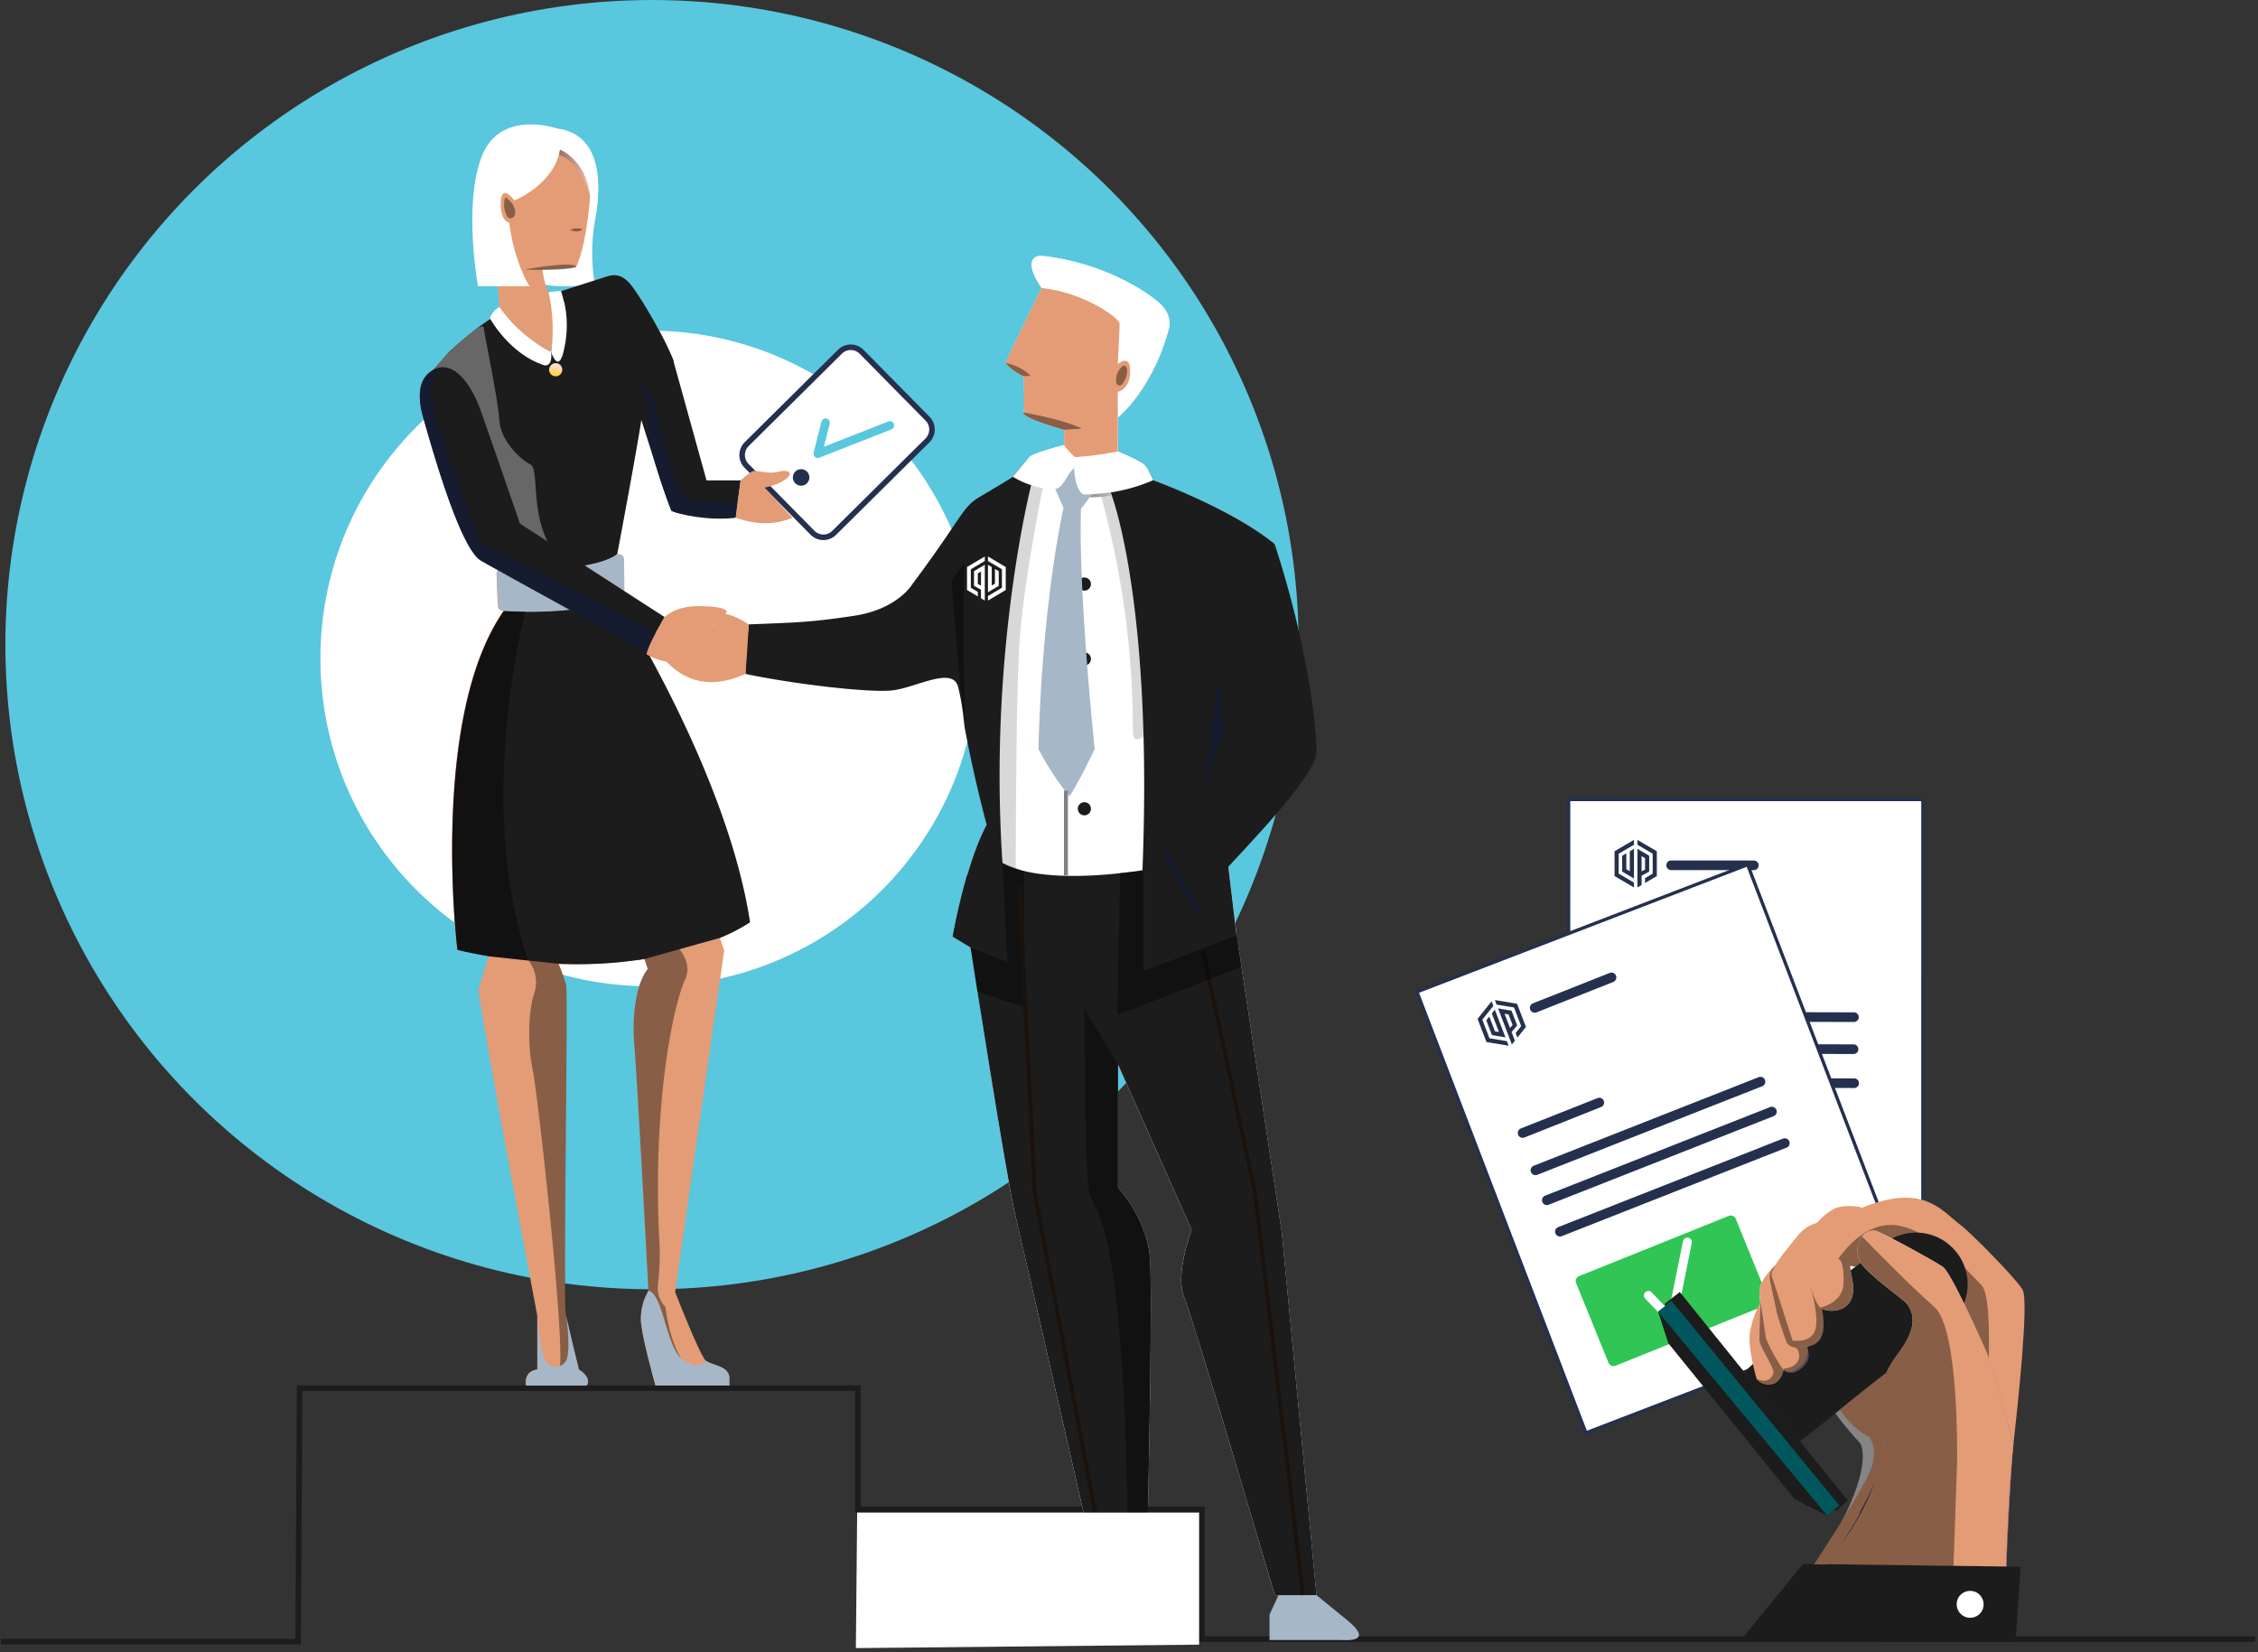 <svg xmlns="http://www.w3.org/2000/svg" viewBox="0 0 343 251"><rect x="0" y="0" width="343" height="251" fill="#333333" stroke="none"/><defs><linearGradient id="a" x1="18.1%" x2="132.5%" y1="49.656%" y2="49.656%"><stop offset="0%" stop-color="#FFF"/><stop offset="100%" stop-color="#262261"/></linearGradient><linearGradient id="b" x1="-3849.707%" x2="2463.012%" y1="-2896.319%" y2="1456.977%"><stop offset="0%" stop-color="#FFF"/><stop offset="100%" stop-color="#262261"/></linearGradient><linearGradient id="c" x1="36.544%" x2="70.071%" y1="-30.573%" y2="83.791%"><stop offset="0%" stop-color="#FFF"/><stop offset="100%" stop-color="#262261"/></linearGradient><linearGradient id="d" x1="-156.164%" x2="132.534%" y1="53.32%" y2="48.588%"><stop offset="0%" stop-color="#FFF"/><stop offset="100%" stop-color="#808184"/></linearGradient><linearGradient id="e" x1="43.539%" x2="55.6%" y1="3.738%" y2="86.41%"><stop offset="0%" stop-color="#F9E4E4"/><stop offset="100%" stop-color="#FFD24A"/></linearGradient><linearGradient id="f" x1="0%" x2="100%" y1="49.96%" y2="49.96%"><stop offset="0%" stop-color="#FFF"/><stop offset="100%" stop-color="#262261"/></linearGradient></defs><g fill="none" fill-rule="evenodd" transform="translate(-42)"><ellipse cx="141.043" cy="97.92" fill="#59C7DD" fill-rule="nonzero" rx="98.226" ry="97.92"/><ellipse cx="140.623" cy="100.012" fill="#FFF" fill-rule="nonzero" rx="49.953" ry="49.797"/><g stroke-linecap="square"><path stroke="#1C1C1C" stroke-width=".84" d="M224.158 248.985H384.16"/><g fill-rule="nonzero"><path fill="#FFF" stroke="#25304F" stroke-width=".5" d="M280.285 121.448l53.812-.005-.007 71.757-53.811.005z"/><path fill="#25304F" d="M290.732 128.317v-.74l2.947 1.729v3.768l-.008.005-1.781 1.045v-.74l.008-.005 1.15-.675v-3.028l-2.316-1.359zm-1.158 4.017v-3.023l.63-.368v4.502l-1.789-1.05v-2.41l.631-.367v2.407l.528.309zm-2.317-3.028l.008-.004 2.94-1.725v.747l-.008.005-.623.363v-.005l-1.686.99v3.027l2.317 1.36v.74l-.023-.014-2.925-1.716v-3.768zm4.106 3.712v-.662l.527-.27v-1.73l-.527-.31v4.388l-.631.37v-5.868l1.789 1.05v2.409l-1.158.623zM308.415 130.711l-12.561-.008a.732.732 0 0 0 0 1.465l12.558.008a.731.731 0 0 0 .635-1.097.73.73 0 0 0-.632-.368zM299.732 147.707l-12.558-.011a.732.732 0 0 0-.003 1.465l12.558.01a.731.731 0 0 0 .635-1.097.73.73 0 0 0-.632-.367zM323.62 153.775l-36.713-.09a.732.732 0 0 0-.003 1.465l36.717.09a.732.732 0 0 0 0-1.465zM323.56 158.64l-36.713-.09a.731.731 0 0 0-.635 1.098.73.73 0 0 0 .632.367l36.717.09a.731.731 0 0 0 .633-1.099.73.73 0 0 0-.633-.366zM323.652 163.814l-36.713-.101a.731.731 0 0 0-.635 1.097.73.73 0 0 0 .633.368l36.713.09a.731.731 0 0 0 .635-1.098.73.73 0 0 0-.632-.367v.01z"/><path fill="#FFF" stroke="#25304F" stroke-width=".5" d="M257.237 150.66l50.237-19.317 25.672 66.992-50.238 19.317z"/><path fill="#25304F" d="M269.339 152.599l-.266-.692 3.371.558 1.35 3.519-.005.006-1.288 1.615-.266-.692.006-.007.832-1.043-1.085-2.826-2.65-.438zm.358 4.164l-1.084-2.822.458-.57 1.613 4.203-2.047-.339-.863-2.249.457-.57.862 2.248.604.1zm-3.248-1.996l.006-.007 2.126-2.664.268.698-.006.007-.451.562-.002-.004-1.22 1.527 1.086 2.827 2.65.439.265.691-.026-.004-3.345-.554-1.35-3.518zm5.163 1.994l-.237-.618.395-.442-.62-1.614-.603-.1.783 2.04.246.64.543 1.415-.456.572-2.103-5.478 2.046.339.864 2.25-.858.996zM286.527 147.787l-11.679 4.623a.738.738 0 0 0 .535 1.375l11.682-4.623a.74.74 0 0 0-.549-1.375h.011zM284.71 166.787l-11.682 4.622a.74.74 0 0 0 .55 1.375l11.662-4.636a.732.732 0 0 0-.535-1.361h.005zM309.145 163.622l-34.17 13.455a.74.74 0 0 0 .548 1.375l34.17-13.455a.74.74 0 0 0-.548-1.375zM310.877 168.167l-34.17 13.456a.74.74 0 0 0 .548 1.375l34.17-13.456a.74.74 0 0 0-.548-1.375zM312.861 172.944l-34.168 13.455a.74.74 0 0 0 .55 1.375l34.167-13.455a.734.734 0 0 0-.549-1.361v-.014z"/></g><g transform="rotate(27 -189.164 693.693)"><path fill="#30C554" fill-rule="nonzero" d="M3.609 34.475L19.703 16.01a.828.828 0 0 1 1.165-.083l9.866 8.535c.343.297.38.815.08 1.157L14.72 44.084a.828.828 0 0 1-1.164.083L3.69 35.632a.818.818 0 0 1-.081-1.157z"/><path stroke="#FFF" stroke-linecap="round" stroke-linejoin="round" stroke-width="1.368" d="M14.32 32.316l4.828 1.676-3.232-11.587"/><path style="mix-blend-mode:multiply" fill="#FFF" fill-rule="nonzero" d="M36.87 25.25s2.674 7.616 16.248 12.427c0 0 3.223 1.471 2.962 13.175 0 0 13.778-1.277 22.292-8.874l.778-.753-13.907-31.34L51.094 2.65l-8.308 1.129-4.334 6.594-1.581 14.877z" opacity=".4"/><path fill="url(#a)" fill-rule="nonzero" d="M29.396 19.499s-1.196 3.14-.275 4.726c.922 1.586 3.749 5.592 3.749 5.592s4.76 4.005 6.05 3.504c1.29-.502 3.215-4.16-1.623-6.94l-7.9-6.882z"/><path fill="#E39C75" fill-rule="nonzero" d="M29.396 19.499s-1.196 3.14-.275 4.726c.922 1.586 3.749 5.592 3.749 5.592s3.68 3.164 5.057 3.328c1.377.163 4.208-3.983-.63-6.764l-7.9-6.882z"/><path style="mix-blend-mode:multiply" fill="#000" fill-rule="nonzero" d="M29.396 19.499a2.614 2.614 0 0 0-.041 1.698c.155.512 1.109 1.58 3.455 4.488.519.642 2.796 2.857 3.316 3.325.834.75 1.685.016 2.063.293 1.498 1.095 1.024 2.808-.765 3.715 1.245.638 2.243-.6 2.43-.904.187-.304 1.472-1.576-.668-4.447-1.427-1.914-4.69-4.636-9.79-8.168z" opacity=".4"/><path fill="#E39C75" fill-rule="nonzero" d="M32.37 10.7s-1.508.87-2.017 3.448c-.508 2.578-1.507 6.337-.621 7.124.59.524 3.095 3.032 7.515 7.525.279.07.502.093.67.069.485-.072.981-.315 1.202-.437 2.267-1.25 1.937-3.747-.917-6.867l-5.833-10.863z"/><path style="mix-blend-mode:multiply" fill="#000" fill-rule="nonzero" d="M39.301 25.668c.138 1.556-1.276 2.408-2.409 2.839.115.112.242.213.377.301.904.526 6.377-1.726 1.474-7.082l-.182-.34-3.844-3.166c-.1 1.025 4.361 4.881 4.584 7.448z" opacity=".4"/><path fill="#E39C75" fill-rule="nonzero" d="M37.1 5.688s-2.723.71-3.74 2.239c-1.018 1.528-1.527 3.783-1.497 4.643.03.86 1.988 5.22 2.569 5.937.58.718 3.047 3.71 4.4 3.65 1.353-.06 5.296-2.11 1.727-6.351-2.943-3.512-3.46-10.118-3.46-10.118z"/><path fill="url(#b)" fill-rule="nonzero" d="M37.635 14.209a.337.337 0 0 0-.16 0h.16z"/><path style="mix-blend-mode:multiply" fill="#000" fill-rule="nonzero" d="M40.57 15.806c-.388-.468-.732-.97-1.029-1.499l-1.906-.098c.322.074 1.114.548 2.275 3.052.94 2.038-.322 3.789-1.444 4.843.122.038.25.056.377.053 1.366-.06 5.296-2.11 1.727-6.351z" opacity=".4"/><path fill="#E39C75" fill-rule="nonzero" d="M71.681 31.411s-6.966-14.706-8.25-16.438c-1.284-1.731-11.39-7.186-12.441-7.698 0 0-10.308.761-11.993.912 0 0-1.155 3.263 1.144 4.734 2.258 1.447 8.896 2.29 9.66 2.633 3.262 1.468 2.698 5.345 2.245 7.975-.864 4.995 1.424 9.899 4.452 12.805 0 0 2.729 6.974.148 20.291 0 0 17.398-4.291 24.944-12.033 0 0-6.001-13.033-7.714-17.592-1.714-4.559-7.62-20.158-9.29-21.254-1.67-1.096-11-4.167-12.826-4.485C48.218.636 44.24-1.671 38.144 4.65c-4.675 4.852-2.546 8.11-1.606 9 1.716 1.624 7.563 1.068 5.148-5.307"/><path style="mix-blend-mode:multiply" fill="#000" fill-rule="nonzero" d="M58.393 47.008l10.021-21.383S61.586 8.998 58.728 7.968c-2.857-1.03-11.635-4.255-16.346-1.978-3.44 1.66-4.554 5.991-4.903 8.219 1.182.422 2.846.298 3.869-.696 2.83 1.096 7.79 1.753 8.445 2.046 3.262 1.469 2.698 5.345 2.244 7.976-.863 4.994 1.425 9.898 4.453 12.805 0 0 2.409 1.838.393 11.252l1.51-.584z" opacity=".4"/><path fill="#1C1C1C" fill-rule="nonzero" d="M51.432 4.68c-4.223-.918-8.394 1.749-9.317 5.956v.033l-2.164 4.293c.192.293.4.575.624.844 3.575 4.241-.36 6.301-1.727 6.35h-.126c2.94 3.795 1.786 5.146.636 6.152 1.023 1.077 1.07 1.714.982 2.643-.058.62 1.871 3.27 5.79 7.95l10.387-22.64a7.774 7.774 0 0 0 .424-7.077 7.823 7.823 0 0 0-5.503-4.496l-.006-.008z"/><path fill="url(#c)" fill-rule="nonzero" d="M81.59 44.592s-5.927-12.775-7.657-17.41c-2.783-3.034-8.948-9.721-9.982-10.551-1.342-1.077-10.176-8.266-11.749-8.493-1.573-.228-10.475-.455-11.459-.274-.985.18-1.466 1.293-1.466 1.293-.808 3.15 2.04 4.35 2.068 4.361 2.83 1.096 7.791 1.754 8.446 2.047 3.261 1.468 2.697 5.345 2.244 7.975-.864 4.995 1.424 9.899 4.452 12.805 0 0 3.375 8.572.017 20.843 1.865.357 17.54-4.865 25.086-12.596z"/><path fill="#E39C75" fill-rule="nonzero" d="M81.59 44.592c-1.168-2.282-5.927-12.775-7.657-17.41-2.783-3.034-8.948-9.721-9.982-10.551-1.342-1.077-10.176-8.266-11.749-8.493-1.573-.228-10.475-.455-11.459-.274-.985.18-1.466 1.293-1.466 1.293-.808 3.15 2.04 4.35 2.068 4.361 2.83 1.096 7.791 1.754 8.446 2.047 3.261 1.468 2.697 5.345 2.244 7.975-.864 4.995 1.424 9.899 4.452 12.805 0 0 3.517 8.01.159 20.28 0-.013 17.398-4.302 24.944-12.033z"/><path fill="#1C1C1C" fill-rule="nonzero" d="M53.773 57.981l29.638-14.627 4.488 10.52-37.363 18.874zM17.105 32.305l4.45 4.805 28.538 12.819 4.538-1.464.801-2.148-37.098-16.63z"/><path fill="#1C1C1C" fill-rule="nonzero" d="M17.847 31.474l-1.095 2.37 3.561 3.567L48.1 49.77l5.616.024.893-2.24z"/><path fill="#00585E" d="M17.847 31.474l-1.095 2.37 36.964 15.95.893-2.24-36.762-16.08"/><ellipse cx="79.165" cy="51.929" fill="#FFF" fill-rule="nonzero" rx="2.052" ry="2.044"/><path style="mix-blend-mode:multiply" fill="#000" fill-rule="nonzero" d="M56.646 56.625l17.626-8.73-6.595-14.13s-8.894-18.356-13.86-19.608c-4.125-1.028-12.051-3.677-14.636-4.551-.432 2.805 2.137 3.888 2.161 3.899 2.83 1.095 7.791 1.753 8.446 2.046 3.261 1.469 2.698 5.345 2.244 7.975-.864 4.995 1.424 9.899 4.452 12.806.003 0 3.017 5.474.162 20.293z" opacity=".4"/><path fill="#885D46" fill-rule="nonzero" d="M55.88 35.721c1.155 1.084 1.794 2.131 1.918 3.142.189 1.531.18 14.237-.74 17.503-.319.221-.913.522-1.783.904 1.036-9.469 1.4-15.167 1.093-17.095-.279-1.749-1.032-3.051-2.26-3.907-1.996-.02-3.996-.58-5.998-1.683 1.71-3.91 2.983-6.69 3.82-8.342-.251 2.565 1.757 6.886 3.95 9.478z"/><path fill="#1C1C1C" fill-rule="nonzero" d="M40.356 30.56c-.023.45-.19.938-.497 1.464-.462.788-1.07.995-1.35 1.068-.28.073-.599.102-1.398-.242-.534-.23-1.441-.838-2.723-1.827l-1.82 5.08 12.329 5.49 2.465-5.336-7.006-5.697z"/><path fill="#E39C75" fill-rule="nonzero" d="M29.91 25.281c.026 1.967.254 3.633.686 4.999.648 2.05 3.512 5.22 4.128 5.864.615.644 4.078.257 2.968-3.246-2.766-1.552-3.81-2.516-4.531-3.054a885.995 885.995 0 0 0-3.25-4.563z"/><path style="mix-blend-mode:multiply" fill="#000" fill-rule="nonzero" d="M34.732 36.143c1.853-.12 2.056-1.273 1.833-2.001-.224-.73-3.686-2.604-4.121-3.419-.29-.543-1.117-2.286-2.48-5.229a885.987 885.987 0 0 1 3.25 4.562c.721.54 1.766 1.503 4.531 3.055 1.11 3.503-2.274 3.805-2.89 3.16a58.923 58.923 0 0 1-.123-.128z" opacity=".4"/></g><path stroke="#1C1C1C" stroke-width=".84" d="M42.57 249.354h44.716M87.516 210.856l-.23 38.498M172.31 210.856v18.412M173.15 229.268h50.981M87.516 210.856h84.564"/></g><g transform="matrix(-1 0 0 1 262.777 21.76)"><path fill="#FFF" fill-rule="nonzero" d="M66.89 50.66s-1.94-2.338-2.522-2.992c-.582-.654-5.249-1.82-5.249-1.82v-2.322s6.407-1.758 6.173-2.634c-.234-.876 0-5.512 0-5.512a8.288 8.288 0 0 0 2.744-2.003C67.157 31.375 62.548 22 62.548 22c3.423-5.12 0-4.887 0-4.887-9.385 1.002-16.11 5.513-17.999 7.265-1.888 1.752-1.38 3.635-1.38 3.635 2.515 9.518 7.787 13.654 7.787 13.654v5.166s-3.178 1.348-3.885 1.928c-.708.58-1.484 2.446-1.484 2.446s-11.712 4.216-18.45 9.672l7.668 43.895-1.888 15.554-6.846 45.108-5.277 55.115h6.344s12.317-41.808 13.766-45.256c1.449-3.447-1.141-10.24-1.141-10.24l11.181-25.1v18.683s-4.25 4.55-4.82 10.382c-.57 5.831.57 51.525.57 51.525h6.623s11.924-52.282 13.247-57.754c1.324-5.473 6.755-40.654 6.755-40.654l2.71-1.627s-1.895-10.945-5.135-16.981c0 0 3.218-12.46 4.353-22.273L66.889 50.66z"/><path fill="#D8D8D8" fill-rule="nonzero" d="M53.568 53.407c-3.25 11.784-4.875 23.667-4.875 35.648.07 2.334-1.206 1.913-3.83-1.262l4.703-34.022 2.337-.727 1.665.363zM64.888 51.623l-2.542.5c2.072 10.614 3.27 18.67 3.596 24.167.325 5.496.507 16.774.545 33.833l2.004-.807 1.436-18.941-1.436-22.756-3.603-15.996z"/><ellipse cx="56.056" cy="66.959" fill="#1C1C1C" fill-rule="nonzero" rx="1" ry="1"/><ellipse cx="56.056" cy="78.337" fill="#1C1C1C" fill-rule="nonzero" rx="1" ry="1"/><ellipse cx="56.056" cy="89.715" fill="#1C1C1C" fill-rule="nonzero" rx="1" ry="1"/><ellipse cx="56.056" cy="101.093" fill="#1C1C1C" fill-rule="nonzero" rx="1" ry="1"/><path fill="#1C1C1C" fill-rule="nonzero" d="M73.353 122.136l2.71-1.627s-.77-4.431-2.157-9.216l-3.56-3.35c-2.132 2.233-6.349 3.35-12.65 3.35-6.3 0-13.713-1.117-22.24-3.35v4.625c0 .41-.849 2.996-2.545 7.76l-6.846 45.107-5.277 55.115h6.344s12.317-41.808 13.766-45.256c1.449-3.447-1.141-10.24-1.141-10.24l11.181-25.1v18.683s-4.25 4.55-4.82 10.382c-.57 5.831.57 51.525.57 51.525h6.624s11.923-52.282 13.246-57.754c1.324-5.473 6.795-40.654 6.795-40.654z"/><path fill="#A6B7C7" fill-rule="nonzero" d="M26.579 220.55l1.355 2.964v3.846H17.04c-3.302.18-3.571-.853-.809-3.1a2964.02 2964.02 0 0 0 4.564-3.716l5.785.006zM54.493 52.043v.728l2.076 2.776h2.579l1.329-3.02-3.394-3.83z"/><path fill="#A6B7C7" fill-rule="nonzero" d="M59.222 55.382s3.24 14.023 3.805 36.631a39.727 39.727 0 0 1-4.735 7.197 80.546 80.546 0 0 1-3.8-7.197s2.505-23.893 2.077-36.466l2.653-.165z"/><path fill="#1C1C1C" fill-rule="nonzero" d="M27.16 60.855l7.645 43.918-1.865 15.532-.189 1.228c8.854 3.345 15.232 2.208 15.232 2.208-3.736-51.355 4.085-70.714 4.085-70.714l-5.825-3.146c-.234.423-.445.857-.633 1.303 0 0-11.712 4.215-18.45 9.67zM107.035 73.086c-7.29-.297-9.239-.297-15.924-1.295-6.685-.998-8.875-4.75-8.937-4.832-7.532-10.08-7.532-11.66-10.173-13.217-5.078-2.996-5.112-3.082-5.112-3.082s-1.426-1.706-2.202-2.622l-.616 3.606s8.677 33.565 2.852 72.102a16.238 16.238 0 0 0 6.407-1.61l2.71-1.627s-1.894-10.945-5.135-16.981c0 0 1.915-7.119 3.31-14.65.21-1.133.21-2.986 1.017-6.268.806-3.283 6.495.164 10.124.515 3.63.351 15.045-1.007 22.18-2.517 0-.927 0-2.356-.501-7.522z"/><path style="mix-blend-mode:multiply" fill="#000" fill-rule="nonzero" d="M65.242 110.585s2.478-.888 3.25-1.269c-.01-.005-.26 5.042-.75 15.142l5.577-2.322-1.016 6.747-7.06 2.335v-20.633z" opacity=".4"/><path fill="#E39C75" fill-rule="nonzero" d="M107.035 73.086c2.088-1.377 3.87-1.93 5.345-1.658 1.475.27 2.17.592 2.083.963l-2.563 1.044 8.135 4.782c-3.357 3.85-7.523 4.647-12.499 2.39-.101-.997-.268-3.504-.501-7.52z"/><path fill="#FFF" fill-rule="nonzero" d="M64.39 47.668c-.57-.66-5.248-1.82-5.248-1.82v-2.202l-8.164 1.223v1.94s-3.177 1.348-3.885 1.928c-.707.58-1.483 2.447-1.483 2.447a26.162 26.162 0 0 0 10.52 2.161s1.403-.21 1.523-4.647c0 0 1.483 3.367 2.493 3.726 1.01.358 4.17-.16 6.766-1.764-.023 0-1.94-2.338-2.522-2.992z"/><path fill="#E39C75" fill-rule="nonzero" d="M57.493 47.674a11.03 11.03 0 0 0 1.649-1.827v-2.32s6.407-1.759 6.173-2.635c-.234-.876 0-5.512 0-5.512a8.288 8.288 0 0 0 2.744-2.003C67.18 31.375 62.57 22 62.57 22c.41-.6.771-1.234 1.078-1.894l-1.558-.49-17.228 6.275.525 8.073c2.561 5.297 5.59 7.68 5.59 7.68v5.166a47.16 47.16 0 0 0 6.515.865z"/><path fill="#FFF" fill-rule="nonzero" d="M62.57 21.982c3.424-5.12 0-4.887 0-4.887-9.384 1.002-16.11 5.513-17.998 7.265-1.888 1.752-1.38 3.635-1.38 3.635 2.515 9.518 7.786 13.654 7.786 13.654v-3.886s-1.882-.352-1.882-3.14c0-2.788 1.882-1.07 1.882-1.07s-.273-5.393-.273-6.16c0-.769 5.248-4.711 11.866-5.41z"/><path stroke="#808184" stroke-width=".6" d="M58.857 98.338v12.87"/><path stroke="#1A120D" stroke-width=".6" d="M65.942 112.568l-2.344 46.865-11.553 61.111M38.056 122.571l-7.929 36.874-7.273 61.1"/><path style="mix-blend-mode:multiply" fill="#000" fill-rule="nonzero" d="M64.225 35.328l1.09.052a8.288 8.288 0 0 0 2.744-2.003 7.27 7.27 0 0 0-3.834 1.951zM65.315 40.892s-6.105 1.03-8.854 2.458l2.681.176s6.407-1.758 6.173-2.634zM49.57 34.327a3.367 3.367 0 0 0 .758 2.276c.32.398.856.142.913-.393a2.902 2.902 0 0 0-.816-2.207c-.65-.666-.856.324-.856.324zM76.248 66.3c-.86 11.257-1.537 18.422-2.032 21.493-.005-.044.451-17.273 0-23.99.519.625 1.196 1.457 2.032 2.496z" opacity=".4"/><path fill="url(#d)" fill-rule="nonzero" d="M55.234 53.766a16.16 16.16 0 0 1-3.331-.267l.165-.455 2.852.284.314.438z"/><path fill="#A6B7C7" fill-rule="nonzero" d="M46.728 220.544a18.744 18.744 0 0 0-1.791 4.34l10.617 2.06s6.537.711 7.262.273c.496-.307-.069-1.553-.069-1.553l-9.395-5.12h-6.624z"/><path style="mix-blend-mode:multiply" fill="#000" fill-rule="nonzero" d="M50.978 158.637s-4.25 4.55-4.82 10.382c-.57 5.831.57 51.525.57 51.525h2.664c0-2.816-.09-26.687 1.586-42.667 1.792-17.027 3.903-15.81 4.422-18.984.519-3.175.65-27.415.65-27.415l-5.083 8.476.011 18.683z" opacity=".4"/><path fill="#FFF" fill-rule="nonzero" d="M71.183 63.455v-.686l2.697 1.602v3.491l-.007.005-1.63.968v-.686l.006-.004 1.054-.626v-2.805l-2.12-1.259zm-1.06 3.721v-2.8l.577-.341v4.17l-1.637-.972v-2.232l.577-.34v2.229l.483.286zm-2.12-2.805l.007-.004 2.69-1.598v.693l-.007.004-.57.336v-.004l-1.543.916v2.805l2.12 1.26v.686l-.02-.013-2.677-1.59v-3.49zm3.757 3.44v-.614l.483-.251v-1.602l-.483-.287V69.122l-.577.343v-5.437l1.637.973v2.232l-1.06.578z"/><path style="mix-blend-mode:multiply" fill="#000" fill-rule="nonzero" d="M47.114 110.585v15.174l-14.203-5.432-.685 4.797 18.798 7.28-.392-21.571z" opacity=".4"/><path fill="#1C1C1C" fill-rule="nonzero" d="M27.16 60.855c-5.031 15.305-6.366 27.929-6.366 31.477 0 3.548 8.625 12.44 17.262 21.694l1.558-6.855-12.453-46.316z"/><path fill="#161C2F" fill-rule="nonzero" d="M37.762 97.162l-2.889-7.775.818-8.595z"/><path stroke="#161C2F" stroke-width=".84" d="M43.784 107.83l-4.888 8.707"/></g><path stroke="#1C1C1C" stroke-linecap="square" stroke-width=".84" d="M224.585 229.317v19.358"/><path fill="#FFF" fill-rule="nonzero" d="M224.15 249.822v-20.06h-51.943l-.196 20.587z"/><g transform="matrix(-1 0 0 1 186.14 18.273)"><path fill="#E39C75" fill-rule="nonzero" d="M76.14 35.442c-4.03-3.885-7.9-6.16-7.9-6.16l.474-7.828S77.47-.864 60.43 1.406c0 0-5.899.99-5.979 8.078-.08 7.089 1.82 12.516 2.151 12.772.331.256 2.145.25 5.135.415 0 0-.44 3.13-1.295 4.04 0 0-3.84-1.508-8.441-2.98 0 0-2.135-.796-3.515 1.127-1.38 1.923-4.377 6.165-6.585 11.535l5.705 2.43s-1.272 2.975-.999 5.717c.274 2.742 3.788 21.356 3.788 21.356s-.918-.074-.998.694c-.08.768-.074 5.82-.074 5.82.262.305.61.525.998.631 0 0-16.63 26.033-20.092 48.772 1.44.936 2.969 1.73 4.564 2.372l-.656 1.929 7.45 51.866s-3.782 9.671-4.65 10.417c-.866.745-3.48.756-3.576 2.594v1.189h11.21s2.122-7.459 2.219-9.95a8.39 8.39 0 0 0-1.141-4.432s1.74-32.774 2.128-37.098c.388-4.323-.114-9.364-2.031-11.793l.513-1.519c4.315.681 8.688.927 13.053.734a27.075 27.075 0 0 0-1.141 3.209c-.33 1.342.49 47.844 0 50.227-.49 2.384-1.94 8.193-1.94 8.193s-1.996 1.137-1.18 2.429h9.19s.485-2.134-1.711-2.43v-8.192s7.633-40.243 8.945-49.494l-1.57-5.12c1.564-.278 3.167-.569 4.821-.978 0 0 4.24-35.272-7.068-51.474 0 0 .77 0 .85-.665.08-.666.211-5.052.211-5.052a.906.906 0 0 0-.912-.768s8.164-7.32 11.615-27.198c-.004-.784-.86-2.673-1.606-2.92l-1.676-2.447z"/><path fill="#FFF" fill-rule="nonzero" d="M59.072 4.461s-3.993 1.576-4.563 7.105c0 0 .484 7.328 2.116 10.696 0 0 .445.313 5.134.415a21.662 21.662 0 0 1-.49 2.304s-1.712.495-7.502 0a28.475 28.475 0 0 0 0-9.705c-.947-4.893-1.346-13.136 5.779-14.03 0 0 8.557-3.02 11.41 4.239 2.852 7.26.57 19.718.57 19.718h-7.81s2.328-3.613 3.064-9.671c0 0 1.369-.08 1.289-3.078-.08-2.998-2.07-.273-2.07-.273s-6.025-2.43-6.927-7.72z"/><path style="mix-blend-mode:multiply" fill="#000" fill-rule="nonzero" d="M47.435 127.576l-4.707-3.459s-4.233 3.032-2.658 6.389c1.574 3.356 5.134 18.312 3.85 41.068a47.02 47.02 0 0 0 .28 5.416 4.044 4.044 0 0 1-1.141 3.249s-.765 7.338-3.993 9.67c-3.23 2.333 6.155 0 6.155 0l1.38-6.2c.09-.487.15-.98.177-1.474a8.39 8.39 0 0 0-1.14-4.431s1.74-32.774 2.127-37.098c.388-4.324-.114-9.364-2.03-11.793l.513-1.52 1.187.183z" opacity=".4"/><g transform="rotate(-88 33.399 31.429)"><path fill="#FFF" fill-rule="nonzero" stroke="#25304F" stroke-width=".84" d="M18.455 1.774l10.503 9.652a2.323 2.323 0 0 1 .135 3.288l-13.536 14.65a2.34 2.34 0 0 1-3.3.135L1.755 19.846a2.323 2.323 0 0 1-.135-3.288l13.536-14.65a2.34 2.34 0 0 1 3.3-.135h0z"/><path stroke="#59C7DD" stroke-linecap="round" stroke-linejoin="round" stroke-width="1.293" d="M18.388 17.277l-4.664 1.351 3.912-11.103"/><ellipse cx="10.209" cy="21.279" fill="#25304F" fill-rule="nonzero" rx="1.259" ry="1.255"/></g><path fill="#1C1C1C" fill-rule="nonzero" d="M41.89 36.393l-5.075 18.302h-5.187l.753 5.671c4.697 0 7.949-.347 9.756-1.04.813-1.923 3.2-9.288 7.163-22.098l-7.41-.835z"/><path fill="#1C1C1C" fill-rule="nonzero" d="M75.9 35.164c-4.1-3.862-7.66-5.882-7.66-5.882-2.687 3.3-7.81 5.882-7.81 5.882-.901-6.024 0-8.453 0-8.453s-16.333 4.312-18.54 9.682l5.704 2.43s-1.272 2.975-.998 5.717c.274 2.742 3.788 21.356 3.788 21.356 4.216 3.226 17.371 2.14 17.371 2.14s8.216-6.65 11.667-26.528c.016-.78.366-1.64-.44-2.959L75.9 35.164zM67.595 74.526a61.16 61.16 0 0 1-17.297-1.479S33.668 99.08 30.206 121.82c1.44.936 2.97 1.73 4.564 2.372l11.45 3.203c4.315.681 8.688.927 13.052.734l10.56-1.138c1.563-.279 3.166-.569 4.82-.979.012-.011 4.25-35.294-7.057-51.485z"/><path fill="#A6B7C7" fill-rule="nonzero" d="M45.62 177.804c-2.282.438-2.687 9.068-5.396 10.598-2.71 1.53-3.298 0-3.298 0-.873.757-3.48.757-3.577 2.594v1.19h11.21s2.123-7.459 2.22-9.95a8.39 8.39 0 0 0-1.159-4.432z"/><path style="mix-blend-mode:multiply" fill="#000" fill-rule="nonzero" d="M59.072 189.21c-.57-5.928 3.423-41.603 4.154-45.028.73-3.425.735-8.721-.246-11.577a5.28 5.28 0 0 1 .896-4.978l-5.773.535 1.18-.034a27.075 27.075 0 0 0-1.14 3.208c-.331 1.343.49 47.844 0 50.228-.491 2.384-1.94 8.192-1.94 8.192s-1.997 1.138-1.181 2.43h3.423c.49-.496.776-1.406.627-2.976z" opacity=".4"/><path fill="#A6B7C7" fill-rule="nonzero" d="M61.212 188.539a1.798 1.798 0 0 1-2.984 0c-.896-1.343-.103-6.958-.103-6.958-.496 2.384-1.94 8.192-1.94 8.192s-1.996 1.138-1.18 2.43h9.19s.485-2.134-1.711-2.43v-8.192s-.325 5.604-1.272 6.958zM68.445 73.86c.08-.654.212-5.051.212-5.051a.906.906 0 0 0-.913-.768c-14.32.825-17.371-2.14-17.371-2.14s-.919-.073-.999.695c-.08.768-.074 5.82-.074 5.82.262.305.61.525.998.631 8.198 2.276 17.297 1.48 17.297 1.48s.77-.012.85-.666z"/><ellipse cx="59.728" cy="37.889" fill="url(#e)" fill-rule="nonzero" rx="1" ry="1"/><path style="mix-blend-mode:multiply" fill="#000" fill-rule="nonzero" d="M57.526 16.67a2.396 2.396 0 0 0-1.82-.148s.292.705 1.82.147z" opacity=".4"/><path fill="#FFF" fill-rule="nonzero" d="M60.812 26.113a11.858 11.858 0 0 0-1.916-.165 16.136 16.136 0 0 0-.514 8.471c.85 4.551 2.048.751 2.048.751a25.338 25.338 0 0 1 .382-9.057z"/><path fill="#FFF" fill-rule="nonzero" d="M68.28 28.36a3.08 3.08 0 0 1 1.443 1.707s-2.95 5.439-8.26 7.145c-1.38.228-1.033-2.048-1.033-2.048a21.45 21.45 0 0 0 7.85-6.804z"/><path style="mix-blend-mode:multiply" fill="#000" fill-rule="nonzero" d="M64.435 22.671s-6.047.28-7.833-.41c0 0-.085-.978 7.833.41zM67.379 11.714a3.056 3.056 0 0 0-1.472 1.9c-.234 1.235.741 1.537 1.14 1.059.543-.89.664-1.972.332-2.959z" opacity=".4"/><path style="mix-blend-mode:multiply" fill="#D8D8D8" fill-rule="nonzero" d="M78.982 38.384l-3.89-3.982c-1.39-1.194-2.31-1.958-2.762-2.292-.678-.502-1.674-1.17-1.674-.588 0 .581-2.192 10.89-2.363 13.973-.171 3.084-3.014 5.889-4.726 6.787-1.711.9.868 10.725-5.963 15.65l10.14.103s7.416-10.809 11.096-28.9c.051-.216.09-.5.142-.75z" opacity=".4"/><path fill="#1C1C1C" fill-rule="nonzero" d="M79.91 44.795c.918-3.364.457-5.624-1.383-6.781-2.76-1.735-5.658 1.123-7.469 6.243-1.207 3.413-3.174 9.083-5.9 17.01L43.188 75.46l2.33 4.186C60.386 72.252 68.9 67.94 71.057 66.709c2.158-1.23 5.11-8.535 8.853-21.914z"/><path fill="#161C2F" fill-rule="nonzero" d="M77.509 37.8c1.138 1.489 1.423 3.352.854 5.589-.867 3.413-6.906 21.036-7.614 21.036-.473 0-9.303 4.538-26.491 13.615l.42.953 1.013 1.855.29-.09c14.566-7.996 22.921-12.606 25.067-13.83 2.158-1.23 5.109-8.535 8.852-21.913.918-3.365.457-5.625-1.383-6.782a3.332 3.332 0 0 0-1.008-.432z"/><path fill="#E39C75" fill-rule="nonzero" d="M43.188 75.461c-1.431-1.262-3.46-1.81-6.087-1.643-1.568.04-3.352.256-3.352.89 0 .636 3.106.599 3.352 1.086.245.488-2.48 1.323-2.48 1.323l7.649 5.147c1.037 0 2.26-.379 3.667-1.137-.148-.878-1.064-2.767-2.749-5.666z"/><path style="mix-blend-mode:multiply" fill="#000" fill-rule="nonzero" d="M69.843 126.979c1.563-.28 3.166-.57 4.82-.979 0 0 4.24-35.272-7.068-51.474a59.014 59.014 0 0 1-3.263.086s7.787 29.23-.45 53.015l5.961-.648z" opacity=".4"/><path style="mix-blend-mode:multiply" fill="url(#f)" fill-rule="nonzero" d="M54.486 11.566s1.255-5.12 4.758-6.331l-.172-.774s-3.976 1.462-4.586 7.105z" opacity=".4"/><path fill="#161C2F" fill-rule="nonzero" d="M47.71 39.29c-.939 1.419-1.588 2.754-1.95 4.007-.36 1.253-.36 2.76 0 4.524-1.077 4.374-2.285 8.21-3.623 11.504-.948.505-5.672 1.578-9.72 1.041-.175-1.24-.306-2.016-.395-2.329 3.838.208 6.688-.067 8.551-.823 1.323-3.735 3.134-9.017 3.396-10.718.262-1.7.278-3.897 1.792-5.41 1.009-1.009 1.659-1.608 1.949-1.796z"/><path fill="#E39C75" fill-rule="nonzero" d="M31.628 54.695c-.626-.565-1.175-1-1.645-1.304-.706-.456-2.16.456-4.021 0-1.861-.456-2.306.307-1.14 1.15.777.56 1.832.983 3.163 1.266l-4.22 4.56c2.615 1.115 5.487 1.115 8.616 0-.14-1.383-.39-3.273-.753-5.672z"/><path fill="#1C1C1C" fill-rule="nonzero" d="M58.487 27.47l.409-1.522c-3.87-1.248-6.099-1.964-6.688-2.146-.884-.274-2.356-.866-4.072 1.4-1.717 2.267-5.356 8.62-6.247 11.191-.594 1.715 2.24 1.102 8.504-1.837l8.094-7.087z"/></g></g></svg>